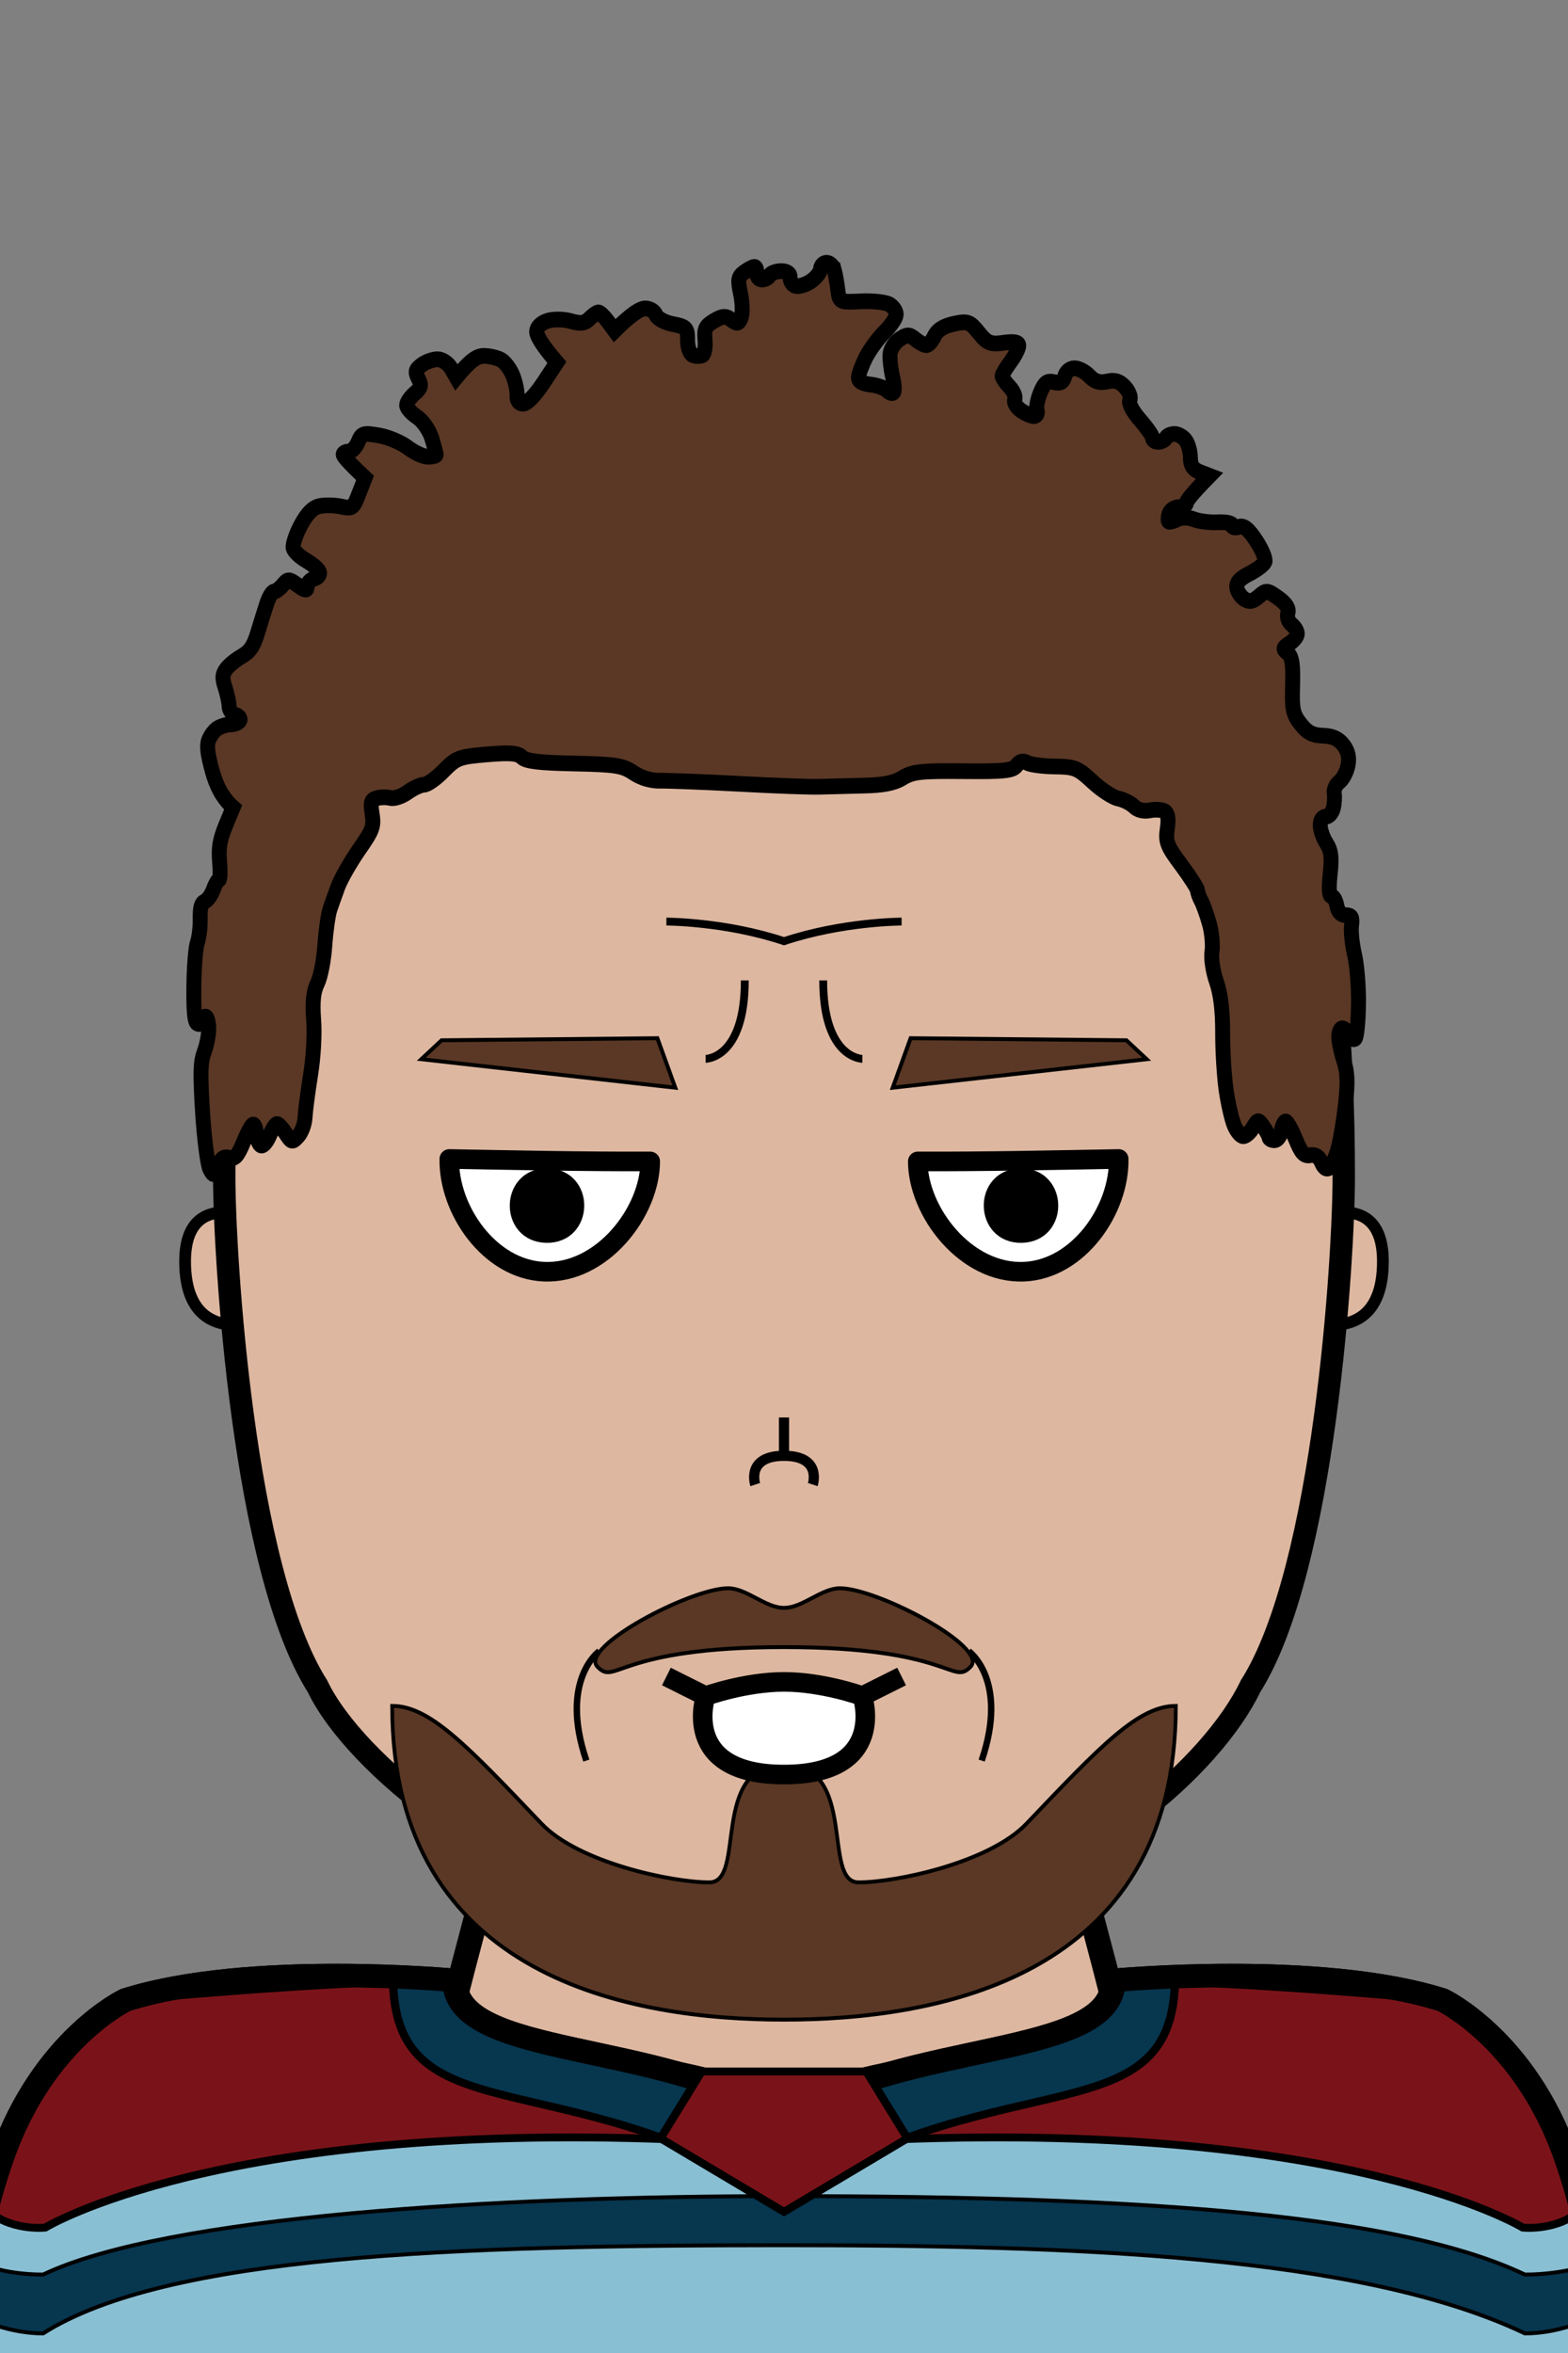<svg xmlns="http://www.w3.org/2000/svg" version="1.2" baseProfile="tiny" width="100%" height="100%" viewBox="0 0 400 600" preserveAspectRatio="xMinYMin meet">
<rect x="0" y="0" width="400" height="600" fill="#808080" stroke="none"/>
<g transform="scale(1.05 1) translate(-9.524 0)">
<path fill="#ddb7a0" stroke="#000" stroke-width="6" d="M10 600s-10-70 50-70c10 0 0-10 60-20 0 0 50-210 80-210s80 210 80 210c60 10 50 20 60 20 60 0 50 70 50 70"/><path d="M71 545s46.9-3 82.1 10M329 545s-46.9-3-82.1 10m77.1-18s5.5-7.5 22-7m-271 7s-5.5-7.5-22-7"/>
</g>
<g transform="scale(1.05 1) translate(-9.524 0)">
<g stroke="#000"><path fill="#89bfd3" stroke-width="6" d="M120 505c0 20 50 15 80 35 30-20 80-15 80-35 0 0 50-5 80 5 0 0 20 10 30 40s10 60 10 60H0s0-30 10-60 30-40 30-40c30-10 80-5 80-5Z" class="hockeyPrimary"/><path fill="#07364f" d="M4.5 577.03S10 580 20 580c30-15 110-20 180-20 90 0 150 5 180 20 10 0 17-2.97 17-2.97l1 12.97s-8 5-18 5c-40-20-110-22.48-180-22.48-80 0-150 2.48-180 22.48-10 0-18-5-18-5z" class="stripeAccent"/><path fill="#7a1319" stroke-width="2" d="M172.5 545.53c-110-4.5-152 22.5-152 22.5s-9 1-14.5-5c15-48 34-53.03 34-53.03s50-5 80-5c0 20 52.5 40.53 52.5 40.53Zm55 0c110-4.5 152 22.5 152 22.5s9 1 14.5-5c-15-48-34-53.03-34-53.03s-50-5-80-5c0 20-52.5 40.53-52.5 40.53Z" class="shoulderSecondary"/><path fill="#07364f" stroke-width="2" d="M120 505c0 20 50 15 80 30 30-15 80-10 80-30l15-1c0 41-40 21-95 56-55-35-95-15-95-56z" class="collarAccent"/><path fill="none" stroke-width="6" d="M120 505c0 20 50 15 80 35 30-20 80-15 80-35 0 0 50-5 80 5 0 0 20 10 30 40s10 60 10 60H0s0-30 10-60 30-40 30-40c30-10 80-5 80-5Z" class="hockeyStroke"/><path fill="#7a1319" stroke-width="2" d="M180 528.21h40l10 17.05L200 564l-30-18.74z" class="shieldSecondary"/></g>
</g>
<g transform="translate(32 293.3) scale(0.5 0.5) translate(23 31.7) translate(4.44 -3)">
<path fill="#ddb7a0" stroke="#000" stroke-width="6" d="M43 8S3-12 3 28c0 45 40 30 40 30z"/>
</g>
<g transform="translate(322 293.3) scale(-0.5 0.5) translate(-69 31.7) translate(4.44 -3)">
<path fill="#ddb7a0" stroke="#000" stroke-width="6" d="M43 8S3-12 3 28c0 45 40 30 40 30z"/>
</g>
<g transform="scale(0.952 1) translate(10.084 0)">
<path fill="#ddb7a0" stroke="#000" stroke-width="6" d="M200 100c100 0 150 60 150 200 0 20-5 100-25 130-10 20-45 50-85 55-5 5-15 15-40 15s-35-10-40-15c-35-5-75-35-85-55-20-30-25-110-25-130 0-140 50-200 150-200Z" class="head"/><path fill="rgba(0,0,0,0)" d="M200 410c30 0 50 10 50 10 30 0 90-15 90-120h10c0 20-5 100-25 130-10 20-45 50-85 55-5 5-15 15-40 15s-35-10-40-15c-35-5-75-35-85-55-20-30-25-110-25-130h10c0 105 60 120 90 120 0 0 20-10 50-10" class="faceShave"/><path fill="rgba(0,0,0,0)" d="M60 300H50c0-140 50-200 150-200s150 60 150 200h-10v-10c0-5-10-20-15-25s-5-55-15-65c-40-40-60 0-110 0s-70-40-110 0c-10 10-10 60-15 65s-15 20-15 25z" class="headShave"/>
</g>
<g>
<path fill="none" stroke="#000" stroke-width="2" d="M220 270s-10 0-10-20m-30 20s10 0 10-20" class="eyeline1"/>
</g>
<g transform="translate(144.481 416) scale(0.82 0.82) translate(1.212 4.171)">
<path fill="none" stroke="#000" stroke-width="2" d="M9 2s-12.5 8.95-4 34" class="shp0"/>
</g>
<g transform="translate(244.481 416) scale(-0.82 0.82) translate(-12.25 4.171)">
<path fill="none" stroke="#000" stroke-width="2" d="M9 2s-12.5 8.95-4 34" class="shp0"/>
</g>
<g>
<path fill="none" stroke="#000" stroke-width="2" d="M170 235s15 0 30 5c15-5 30-5 30-5"/>
</g>
<g transform="scale(0.952 1) translate(10.084 0)">
<path fill="#5A3825" stroke="#000" d="M200 450c20 0 10 30 20 30s35-5 45-15c20-20 30-30 40-30 0 70-65 80-105 80S95 505 95 435c10 0 20 10 40 30 10 10 35 15 45 15s0-30 20-30Zm-50-25c-5-5 25-20 35-20 5 0 10 5 15 5s10-5 15-5c10 0 40 15 35 20s-5-5-50-5-45 10-50 5Z" class="shp0"/>
</g>
<g transform="translate(-120.056 -25.251) rotate(1 260.056 335.251)">
<path d="M259.01 349.54c-13.866-.398-24.58-15.35-24.58-28.312 14.975.007 34.492.1 51.25-.275.204 12.79-11.737 29.015-26.67 28.587" style="fill:#fff;stroke:#000;stroke-linecap:round;stroke-linejoin:round;stroke-width:5"/><path d="M259.552 325.177c-10 0-10 15 0 15s10-15 0-15" style="fill:#000;stroke:#000;stroke-linecap:round;stroke-linejoin:round;stroke-width:4"/>
</g>
<g transform="translate(-0.056 -25.251) rotate(-1 260.056 335.251) scale(-1 1) translate(-520.113 0)">
<path d="M259.01 349.54c-13.866-.398-24.58-15.35-24.58-28.312 14.975.007 34.492.1 51.25-.275.204 12.79-11.737 29.015-26.67 28.587" style="fill:#fff;stroke:#000;stroke-linecap:round;stroke-linejoin:round;stroke-width:5"/><path d="M259.552 325.177c-10 0-10 15 0 15s10-15 0-15" style="fill:#000;stroke:#000;stroke-linecap:round;stroke-linejoin:round;stroke-width:4"/>
</g>
<g transform="translate(-127.5 -8.775) rotate(2 267.5 278.775)">
<path fill="#5A3825" stroke="#000" d="m235 280 65 5-5-12.45-55 2.45z"/>
</g>
<g transform="translate(-7.5 -8.775) rotate(-2 267.5 278.775) scale(-1 1) translate(-535 0)">
<path fill="#5A3825" stroke="#000" d="m235 280 65 5-5-12.45-55 2.45z"/>
</g>
<g transform="translate(169 424.5) scale(-1 1) translate(-62 0)">
<path d="M11 8S4.33 28 31 28 51 8 51 8 41 4.37 31 4.37 11 8 11 8Zm50-5L51 8M1 3l10 5" style="fill:#fff;stroke:#000;stroke-width:5"/>
</g>
<g transform="translate(-1 1.295) scale(-0.52 0.52) translate(-587.538 340.343)">
<path fill="#ddb7a0" stroke="#000" stroke-width="5" d="M186.89 385.17s-4.71-14.11 14.11-14.11 14.11 14.11 14.11 14.11M201 371.06v-18.82" class="nose"/>
</g>
<g transform="scale(-1 1) translate(-396.002 0) scale(0.952 1) translate(9.983 0)">
<path fill="#5A3825" stroke="#000" stroke-width="4" d="M182.42 68.88c-.3 1.02-.72 3.3-.94 5.06-.4 3.11-.51 3.17-6.13 2.9-3.15-.15-6.6.2-7.67.78-1.06.58-1.89 1.75-1.84 2.62s1.47 2.86 3.15 4.43 3.91 4.48 4.97 6.46c1.05 1.97 1.94 4.27 1.99 5.11.05.98-1.1 1.63-3.2 1.82-1.8.17-3.81.86-4.48 1.51-.67.67-1.46.87-1.75.45-.3-.41-.15-2.23.31-4.05.45-1.82.75-4.35.66-5.62-.08-1.28-1.22-2.99-2.52-3.82-2.06-1.32-2.6-1.32-4.28 0-1.06.82-2.38 1.49-2.94 1.49-.55-.01-1.52-1.04-2.15-2.3-.76-1.56-2.47-2.58-5.21-3.15-3.71-.76-4.29-.56-6.67 2.27-2.29 2.71-3.14 3.03-6.69 2.56-2.83-.38-4.05-.15-4.03.75.01.71 1 2.56 2.2 4.11 1.19 1.54 2.21 3.16 2.25 3.57.03.42-.84 1.67-1.95 2.78-1.12 1.1-1.76 2.57-1.43 3.27.34.69-.4 1.93-1.63 2.76-1.23.82-2.81 1.47-3.52 1.47-.7-.02-1.07-.69-.82-1.52.26-.83-.16-2.88-.93-4.58-1.1-2.49-1.82-2.99-3.65-2.56-1.69.4-2.41.02-2.84-1.49-.34-1.19-1.42-2.04-2.61-2.06-1.11-.01-2.91.89-3.99 1.99-1.41 1.43-2.77 1.82-4.78 1.39-2.05-.46-3.34-.07-4.79 1.44-1.09 1.15-1.66 2.65-1.27 3.34.4.72-.76 2.86-2.7 4.97-1.88 2.02-3.42 4.13-3.41 4.67.01.55-.67.98-1.52.97s-1.76-.47-2.06-1.02c-.29-.55-1.33-1-2.31-.99-.98 0-2.34.76-3.01 1.68-.68.92-1.23 2.9-1.23 4.39 0 1.96-.72 2.98-2.56 3.66l-2.55.94c4.8 4.65 6.2 6.44 6.2 6.98 0 .53.93.99 2.06 1.01s2.3.81 2.6 1.75c.29.94.3 1.82.01 1.95s-1.34-.16-2.33-.65c-1.09-.53-2.83-.51-4.37.06-1.41.52-4.31.85-6.42.75-2.11-.11-3.85.24-3.84.78 0 .54-.81.72-1.8.38-1.3-.42-2.56.55-4.65 3.58-1.57 2.29-2.62 4.71-2.3 5.38.3.68 2.19 2.03 4.19 3 2.54 1.24 3.54 2.31 3.32 3.6-.17 1.01-1.09 2.3-2.05 2.88-1.33.8-2.21.64-3.84-.69-2-1.67-2.23-1.65-5.22.39-2.12 1.45-2.94 2.68-2.56 3.85.32.94-.13 2.24-1 2.89-.86.66-1.56 1.74-1.53 2.41.02.67.96 1.77 2.09 2.45 1.8 1.1 1.86 1.39.5 2.43-1.18.91-1.5 2.88-1.33 8.24.19 6.12-.09 7.4-2.16 9.88-1.79 2.19-3.24 2.89-6.01 2.97-2.56.07-4.18.78-5.46 2.39-1.27 1.6-1.63 3.16-1.21 5.2.33 1.6 1.36 3.48 2.3 4.18.94.69 1.56 2 1.39 2.91-.18.9-.07 2.61.24 3.81.3 1.19 1.21 2.17 2.03 2.16.87 0 1.47.89 1.47 2.17 0 1.2-.75 3.26-1.65 4.59-1.29 1.9-1.5 3.6-1 7.96.39 3.47.26 5.53-.35 5.54-.53 0-1.19 1.1-1.45 2.42-.32 1.62-1.13 2.42-2.4 2.44-1.54.02-1.84.54-1.54 2.67.21 1.45-.16 4.82-.82 7.48-.65 2.65-1.12 8.36-1.04 12.68.06 4.31.47 8.19.9 8.63.42.42 1.16.02 1.64-.91.46-.93 1.28-1.71 1.8-1.71.51-.01.95.95.95 2.14.01 1.19-.58 3.89-1.31 6.02-1.03 2.96-1.14 5.52-.52 11.03.45 3.95 1.34 9.05 1.98 11.34.65 2.3 1.69 4.55 2.32 5.01.78.57 1.47.13 2.15-1.33.68-1.49 1.63-2.07 3.02-1.85 1.65.27 2.39-.51 3.94-4.13 1.06-2.45 2.26-4.46 2.64-4.47.39-.01.92 1.08 1.15 2.39.24 1.33 1.07 2.4 1.86 2.4.78-.01 1.43-.35 1.45-.75.03-.39.7-1.6 1.49-2.67 1.44-1.94 1.46-1.93 2.82.21.76 1.19 1.91 2.17 2.57 2.18.66.02 1.74-1.2 2.42-2.69.67-1.49 1.66-5.57 2.19-9.03.52-3.45.96-10.08.94-14.71-.01-5.63.53-9.9 1.66-12.98.95-2.58 1.48-5.92 1.2-7.67-.27-1.7.04-4.93.71-7.17s1.64-4.83 2.16-5.75c.53-.93.98-2.11.99-2.64.02-.52 1.97-3.44 4.34-6.48 3.87-4.92 4.27-5.92 3.77-9.3-.4-2.64-.16-3.99.79-4.48.75-.37 2.53-.47 3.95-.19 1.62.3 3.19-.07 4.19-1.01.88-.82 2.78-1.73 4.22-2.01 1.46-.29 4.56-2.22 6.91-4.31 3.95-3.49 4.75-3.8 10.09-3.86 3.21-.04 6.54-.46 7.42-.94 1.12-.6 1.98-.39 2.82.69 1.04 1.32 3.27 1.55 14.31 1.45 11.35-.11 13.53.12 16.23 1.7 2.25 1.33 5.18 1.88 10.59 1.98 4.1.09 9.37.22 11.7.29 2.33.08 12.07-.26 21.6-.76 9.48-.47 18.93-.82 21.05-.78 2.47.05 5.06-.68 7.2-2.03 2.94-1.87 4.7-2.13 15.95-2.36 9.32-.18 12.8-.58 13.89-1.59 1.16-1.08 3.12-1.23 9.46-.73 7.44.61 8.1.84 11.54 4.16 1.98 1.94 4.34 3.54 5.24 3.56.9 0 2.89.88 4.42 1.93s3.6 1.71 4.61 1.46 2.65-.23 3.65.05c1.54.42 1.73 1.02 1.25 4.03-.53 3.2-.18 4.09 3.66 9.3 2.29 3.19 4.75 7.31 5.47 9.17.72 1.87 1.7 4.47 2.17 5.8s1.09 5.45 1.37 9.16c.25 3.71 1.13 8.08 1.97 9.71 1.1 2.13 1.38 4.68 1.04 9.24-.31 3.72.03 9.54.82 14.18.73 4.34 1.39 9.22 1.48 10.85.08 1.63.9 3.75 1.82 4.72 1.61 1.68 1.75 1.66 3.36-.68.91-1.33 1.96-2.41 2.34-2.4.37.01 1.28 1.35 2 2.99.72 1.61 1.76 2.73 2.3 2.47.53-.25 1.07-1.56 1.19-2.9.11-1.33.52-2.43.89-2.42s1.54 2.04 2.6 4.52c1.56 3.57 2.36 4.37 3.86 3.95 1.4-.38 2.15.16 2.96 2.15 1.07 2.53 1.16 2.57 2.19.74.58-1.05 1.47-7.51 1.94-14.35.67-10.34.58-12.98-.47-15.62-.7-1.76-1.22-4.49-1.17-6.07.05-1.59.45-2.87.89-2.84.45.02.88.56.98 1.2.1.63.63.88 1.19.54.74-.44.99-3.08.92-9.5-.06-4.9-.48-9.91-.94-11.13s-.8-3.95-.76-6.07c.06-2.84-.27-4-1.25-4.42-.74-.31-1.75-1.67-2.26-3.02s-1.19-2.46-1.51-2.49c-.32-.02-.4-2.08-.18-4.58.31-3.59-.03-5.54-1.6-9.22l-2.02-4.65c3.03-2.56 4.54-5.7 5.57-9.2 1.28-4.42 1.55-6.51.99-7.96-.42-1.08-1.47-2.41-2.33-2.97-.88-.55-2.49-1.02-3.61-1.05-1.11-.02-2.21-.48-2.43-1.02-.22-.53.33-1.16 1.23-1.42.9-.25 1.64-1.21 1.65-2.14.01-.92.48-3.05 1.04-4.72.86-2.55.83-3.32-.18-4.72-.67-.93-2.53-2.4-4.14-3.28-2.26-1.23-3.26-2.6-4.32-5.93-.76-2.4-1.87-5.76-2.46-7.48-.59-1.73-1.47-3.14-1.96-3.14-.48.01-1.53-.75-2.35-1.67-1.41-1.61-1.6-1.61-3.99.02-2.14 1.45-2.52 1.49-2.56.25-.02-.78-.86-1.64-1.86-1.91-1-.26-1.64-1-1.42-1.67.21-.67 1.79-1.98 3.51-2.92 1.71-.94 3.3-2.38 3.52-3.18.22-.79-.66-3.41-1.99-5.79-1.68-3.01-3.22-4.51-4.99-4.92-1.41-.31-4.02-.27-5.8.08-3.11.63-3.29.51-4.84-3.31l-1.63-3.97c4.56-4.08 5.87-5.6 5.85-6-.03-.4-.69-.72-1.47-.71-.77.01-1.9-1.07-2.5-2.42-1-2.28-1.39-2.39-5.59-1.71-2.48.4-5.96 1.79-7.74 3.09-1.77 1.29-4.19 2.35-5.39 2.35-1.2-.01-2.19-.22-2.21-.49-.02-.28.5-2.16 1.15-4.19.67-2.09 2.42-4.48 4-5.48 1.54-.98 2.78-2.33 2.75-3.02-.02-.68-.98-2.01-2.13-2.95-1.78-1.47-1.93-2.03-1-3.8.93-1.78.79-2.29-.96-3.52-1.13-.8-3.04-1.43-4.26-1.41s-2.83 1.07-3.59 2.33l-1.37 2.27c-3.88-4.5-5.65-5.47-7.42-5.46-1.49.01-3.57.47-4.62 1.04-1.04.57-2.47 2.4-3.15 4.07s-1.17 3.93-1.09 5.03c.1 1.22-.51 2.02-1.56 2.06-1.04.03-3.2-2.05-5.41-5.21l-3.69-5.32c4.28-4.77 5.48-6.97 5.41-7.96-.07-1.08-1.24-2.14-2.91-2.65-1.56-.48-4.33-.44-6.22.07-2.62.73-3.79.58-5.03-.63-.88-.85-1.96-1.58-2.37-1.59-.41-.02-1.56 1.03-2.56 2.32l-1.81 2.33c-4.59-4.37-6.94-5.65-8.18-5.66s-2.53.73-2.87 1.64c-.34.9-2.39 1.97-4.56 2.36-3.58.65-3.94 1.03-3.93 4.07.01 1.88-.63 3.56-1.45 3.85-.8.29-1.93.3-2.5.01-.58-.28-.9-2.01-.73-3.86.28-2.86-.09-3.59-2.44-4.92-2.25-1.27-3.11-1.32-4.61-.25-1.56 1.1-1.96 1.02-2.62-.52-.43-1-.37-3.72.14-6.04.82-3.8.7-4.38-1.02-5.6-1.07-.74-2.28-1.35-2.69-1.34s-.7.74-.63 1.63c.06.88-.57 1.6-1.39 1.6s-1.75-.48-2.07-1.07c-.33-.58-1.7-1.07-3.08-1.07-1.56 0-2.46.61-2.39 1.61.07.88-.55 1.83-1.35 2.13-.8.29-2.63-.18-4.07-1.07-1.44-.88-2.66-2.31-2.73-3.2-.06-.89-.79-1.61-1.62-1.61-.84 0-1.78.85-2.07 1.88Z"/>
</g>
</svg>